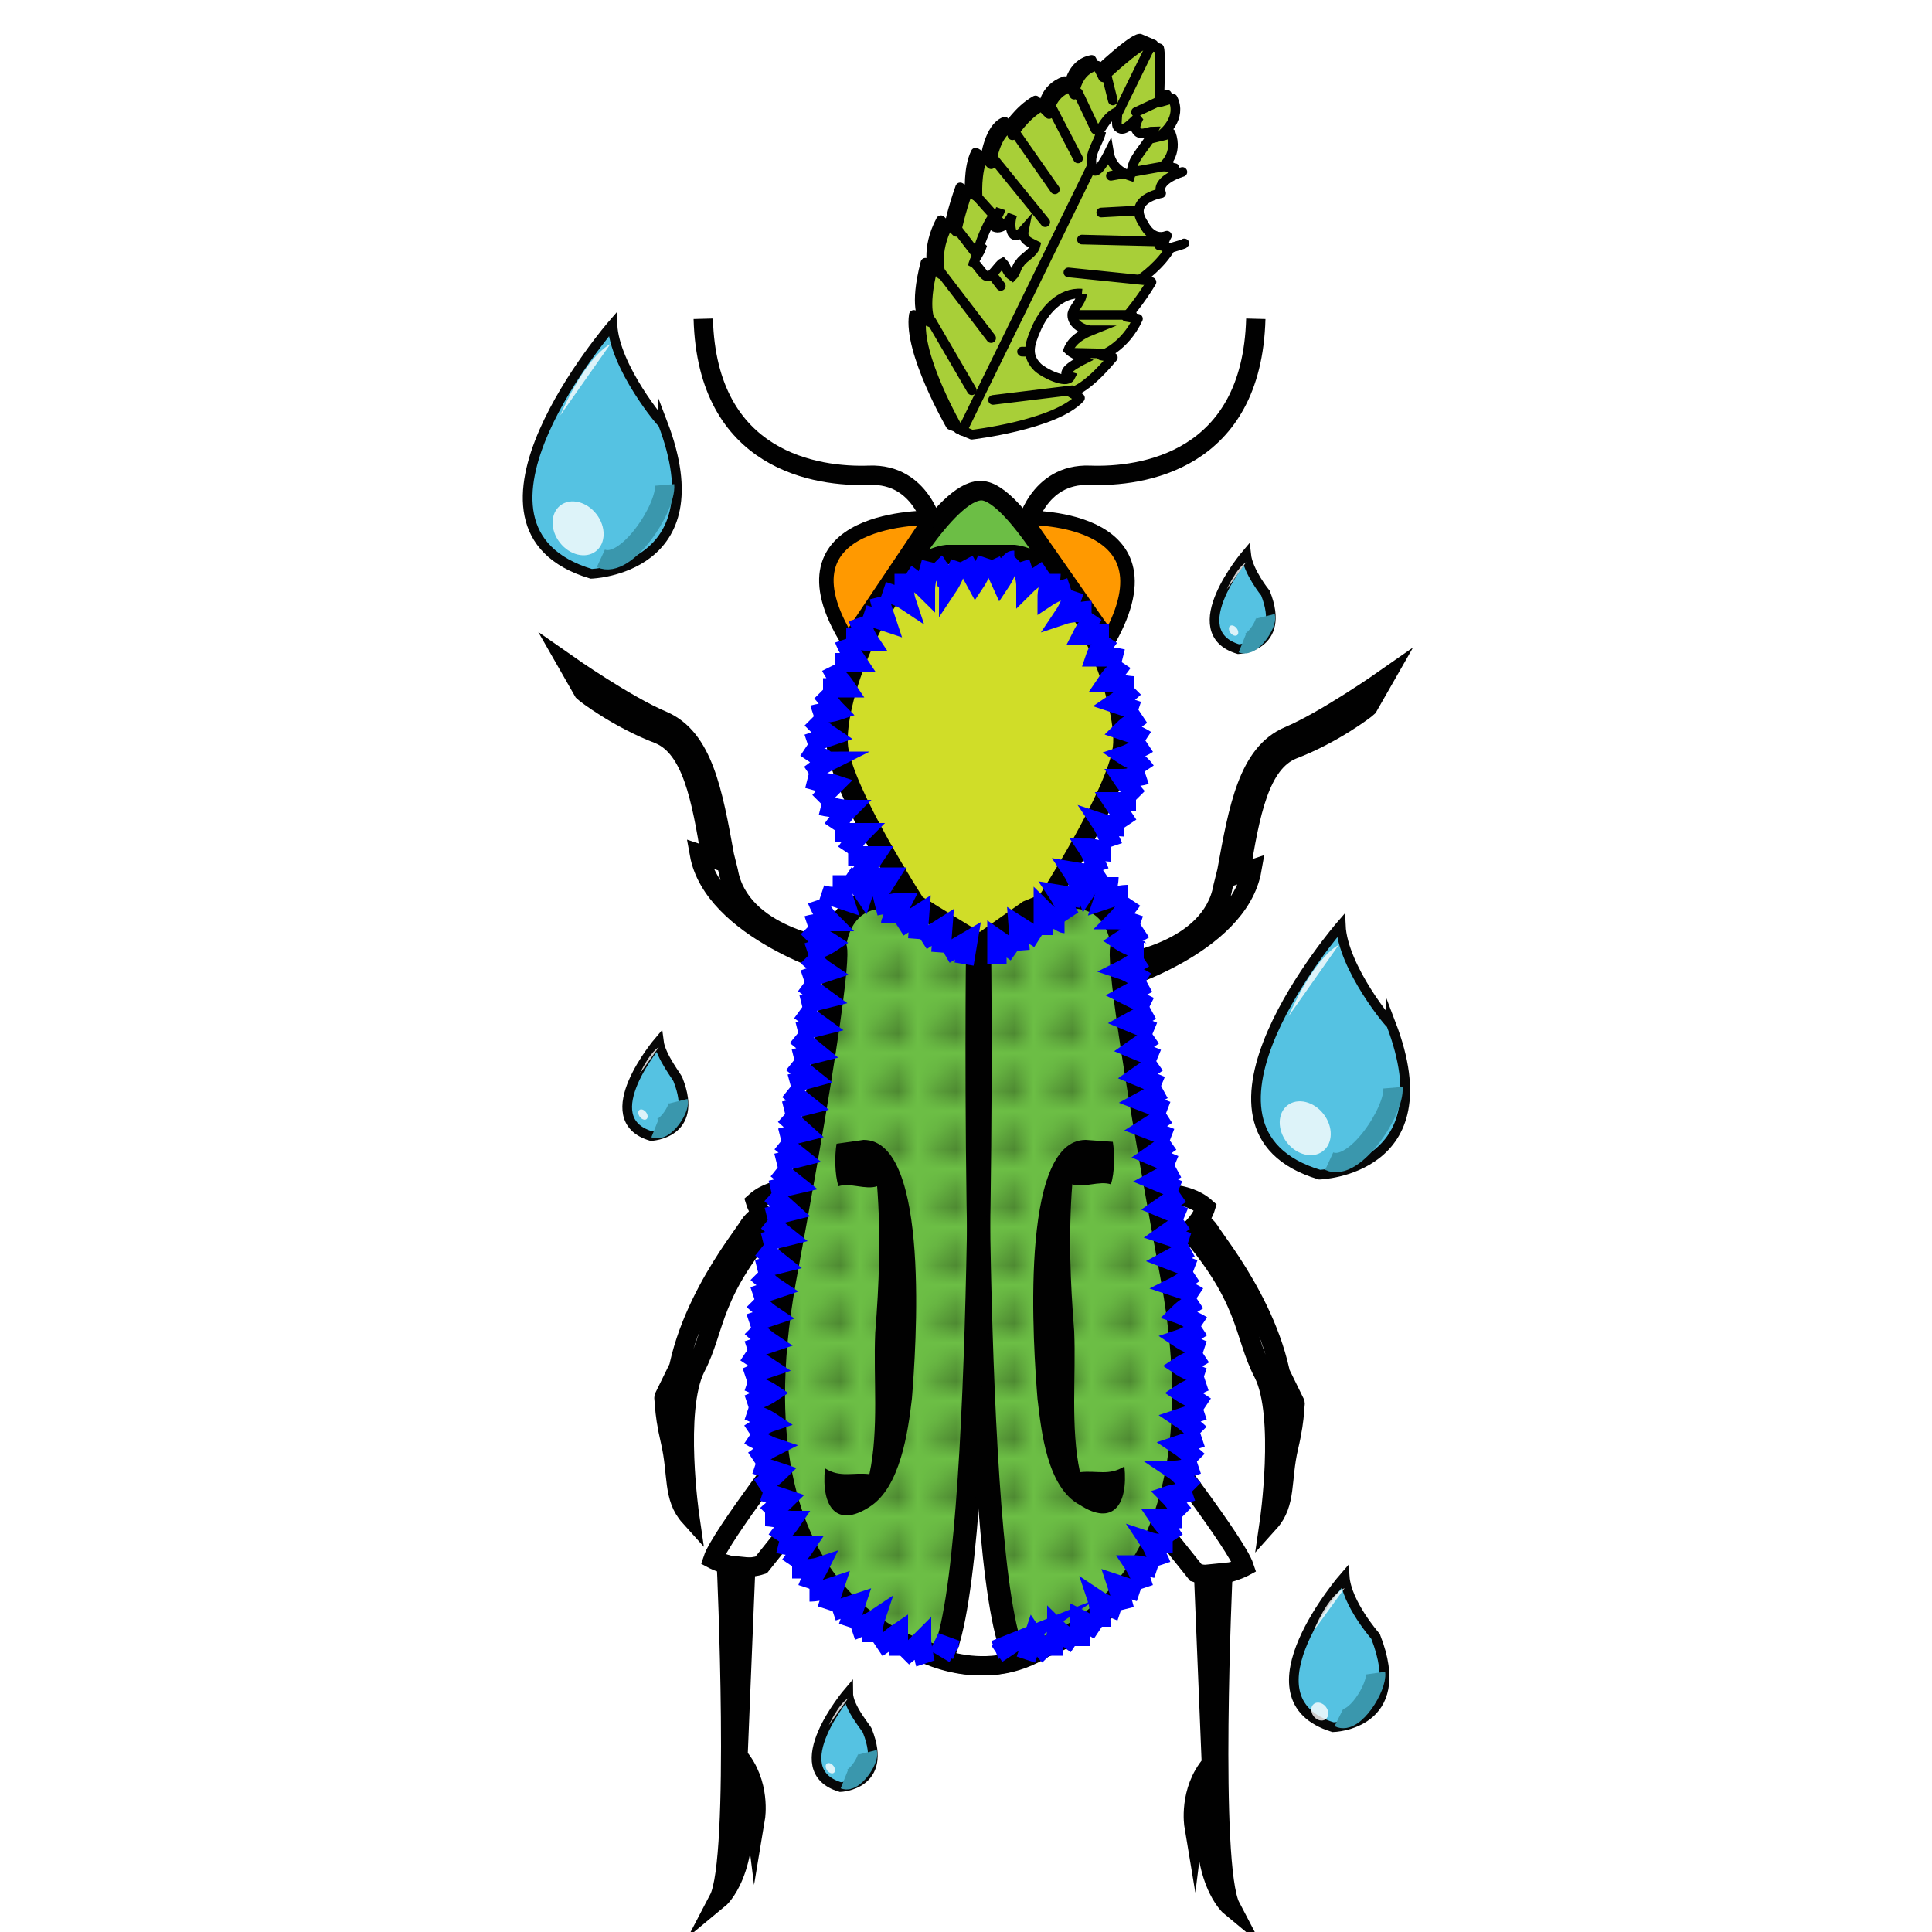 <?xml version="1.0" encoding="utf-8"?>
<!-- Generator: Adobe Illustrator 17.1.0, SVG Export Plug-In . SVG Version: 6.00 Build 0)  -->
<!DOCTYPE svg PUBLIC "-//W3C//DTD SVG 1.1//EN" "http://www.w3.org/Graphics/SVG/1.1/DTD/svg11.dtd">
<svg version="1.1" id="Layer_1" xmlns="http://www.w3.org/2000/svg" xmlns:xlink="http://www.w3.org/1999/xlink" x="0px" y="0px"
	 viewBox="0 0 100 100" enable-background="new 0 0 100 100" xml:space="preserve">
<pattern  y="100" width="2.2" height="2.2" patternUnits="userSpaceOnUse" id="SVGID_2" viewBox="0 -2.2 2.2 2.2" overflow="visible">
	<g>
		<polygon fill="none" points="0,-2.2 2.2,-2.2 2.2,0 0,0 		"/>
		<path fill="#010101" d="M1.6-1.1c0-0.2-0.2-0.5-0.5-0.5C0.9-1.3,0.6-1.3,0.6-1.1s0.2,0.5,0.5,0.5S1.6-0.9,1.6-1.1z"/>
	</g>
</pattern>
<pattern  y="100" width="2.2" height="2.2" patternUnits="userSpaceOnUse" id="Unnamed_Pattern" viewBox="0 -2.2 2.2 2.2" overflow="visible">
	<g>
		<polygon fill="none" points="0,0 2.2,0 2.2,-2.2 0,-2.2 		"/>
		<g>
			<polygon fill="none" points="0,-2.2 2.2,-2.2 2.2,0 0,0 			"/>
			<g>
				<polygon fill="none" points="0,0 2.2,0 2.2,-2.2 0,-2.2 				"/>
				<g>
					<polygon fill="none" points="2.2,-2.2 0,-2.2 0,0 2.2,0 					"/>
					<g>
						<path fill="#010101" d="M1.3-1.1c0-0.1-0.1-0.2-0.2-0.2C1-1.2,0.9-1.2,0.9-1.1S1-0.9,1.1-0.9S1.3-1,1.3-1.1z"/>
					</g>
				</g>
			</g>
		</g>
	</g>
</pattern>
<pattern  y="100" width="2.2" height="2.2" patternUnits="userSpaceOnUse" id="Unnamed_Pattern_2" viewBox="0 -2.2 2.2 2.2" overflow="visible">
	<g>
		<polygon fill="none" points="0,0 2.2,0 2.2,-2.2 0,-2.2 		"/>
		<g>
			<polygon fill="none" points="0,-2.2 2.2,-2.2 2.2,0 0,0 			"/>
			<g>
				<polygon fill="none" points="0,0 2.2,0 2.2,-2.2 0,-2.2 				"/>
				<g>
					<polygon fill="none" points="2.2,-2.2 0,-2.2 0,0 2.2,0 					"/>
					<g>
						<path fill="#010101" d="M1.3-1.1c0-0.1-0.1-0.2-0.2-0.2C1-1.2,0.9-1.2,0.9-1.1S1-0.9,1.1-0.9S1.3-1,1.3-1.1z"/>
					</g>
				</g>
			</g>
		</g>
	</g>
</pattern>
<g id="legs">
	<path fill="#FFFFFF" stroke="#010101" stroke-miterlimit="10" d="M41.4,74.2c0,0-4.1,5.3-4.5,6.5c0,0,1.3,0.7,2.5,0.3l2-2.5V74.2z"
		/>
	<path fill="#FFFFFF" stroke="#010101" stroke-miterlimit="10" d="M37.6,81c0,0,0.7,15.2-0.4,17.3c0,0,1.7-1.4,1.2-5.8
		c0,0,0.6,0.8,0.7,1.6c0,0,0.3-1.8-0.9-3.2l0.4-9.8L37.6,81z"/>
	<path fill="#FFFFFF" stroke="#010101" stroke-miterlimit="10" d="M59.9,74.6c0,0,4.1,5.3,4.5,6.5c0,0-1.3,0.7-2.5,0.3l-2-2.5V74.6z
		"/>
	<path fill="#FFFFFF" stroke="#010101" stroke-miterlimit="10" d="M63.3,81.4c0,0-0.7,15.2,0.4,17.3c0,0-1.7-1.4-1.2-5.8
		c0,0-0.6,0.8-0.7,1.6c0,0-0.3-1.8,0.9-3.2l-0.4-9.8L63.3,81.4z"/>
	<path fill="#FFFFFF" stroke="#010101" stroke-miterlimit="10" d="M60.8,62.4c0,0,1.4,0.7,1.8,1.3c0.4,0.7,4.1,5.1,3.9,9.9
		c0,0,0.7-0.7,0.5-1.1c0,0,0.1,0.7-0.3,2.4c-0.4,1.7-0.1,2.9-1,3.9c0,0,0.8-5.5-0.3-7.7c-1.1-2.1-0.7-3.9-4.3-7.9L60.8,62.4z"/>
	<path fill="#FFFFFF" stroke="#010101" stroke-miterlimit="10" d="M59.3,64.4c2.5,0.1,3.1-1.9,3.1-1.9c-1-0.9-2.7-0.7-2.7-0.7
		L59.3,64.4z"/>
	<path fill="#FFFFFF" stroke="#010101" stroke-miterlimit="10" d="M40.6,62.1c0,0-1.4,0.7-1.8,1.3c-0.4,0.7-4.1,5.1-3.9,9.9
		c0,0-0.7-0.7-0.5-1.1c0,0-0.1,0.7,0.3,2.4s0.1,2.9,1,3.9c0,0-0.8-5.5,0.3-7.7c1.1-2.1,0.7-3.9,4.3-7.9L40.6,62.1z"/>
	<path fill="#FFFFFF" stroke="#010101" stroke-miterlimit="10" d="M42.2,64.1c-2.5,0.1-3.1-1.9-3.1-1.9c1-0.9,2.7-0.7,2.7-0.7
		L42.2,64.1z"/>
	<path fill="none" stroke="#010101" stroke-miterlimit="10" d="M57.3,50.9l0.5-1c0.1,0,4.9-0.6,5.5-4l0.2-0.8c0.6-3.3,1.1-6.1,3.2-7
		c1.9-0.8,4.9-2.9,4.9-2.9l-0.8,1.4c-0.1,0.1-1.8,1.4-3.9,2.2c-1.7,0.7-2.2,3.3-2.7,6.4l0.6-0.2C64.1,49,57.5,50.9,57.3,50.9z"/>
	<path fill="none" stroke="#010101" stroke-miterlimit="10" d="M43.7,50.1l-0.5-1c-0.1,0-4.9-0.6-5.5-4l-0.2-0.8
		c-0.6-3.3-1.1-6.1-3.2-7c-1.9-0.8-4.9-2.9-4.9-2.9l0.8,1.4c0.1,0.1,1.8,1.4,3.9,2.2c1.7,0.7,2.2,3.3,2.7,6.4l-0.6-0.2
		C36.9,48.1,43.4,50.1,43.7,50.1z"/>
</g>
<g id="basebody">
	<path fill="#FFFFFF" stroke="#010101" stroke-miterlimit="10" d="M47.1,85.2c0,0,3.6,2.3,7,0s-2.2-14.6-2.2-14.6l-4-2.3L47.1,85.2z
		"/>
	<path fill="#FFFFFF" stroke="#010101" stroke-miterlimit="10" d="M45.9,30.8c0,0,3-5.4,4.8-5.4s5.2,6.5,5.2,6.5L45.9,30.8z"/>
	<path fill="#FFFFFF" stroke="#010101" stroke-miterlimit="10" d="M53.3,47.1c4.6-2,4.8,1.9,4.8,1.9s-0.7-0.5,2.6,17.3
		s-8.2,19.4-8.2,19.4C50.2,80.9,50.6,49,50.6,49L53.3,47.1z"/>
	<path fill="#FFFFFF" stroke="#010101" stroke-miterlimit="10" d="M48,47.1c-4.6-2-4.8,1.9-4.8,1.9s0.7-0.5-2.6,17.3
		c-3.2,17.9,8.2,19.4,8.2,19.4c2.3-4.8,1.9-36.7,1.9-36.7L48,47.1z"/>
	<path fill="#FFFFFF" stroke="#010101" stroke-miterlimit="10" d="M54,46.8c0,0,3.7-5.7,4-8.1s-2.4-9.6-5.6-10h-3.5
		c-3.2,0.4-5.9,7.5-5.6,10c0.3,2.4,4,8.1,4,8.1l3.6,2.2L54,46.8z"/>
	<g>
		<pattern  id="SVGID_1_" xlink:href="#Unnamed_Pattern" patternTransform="matrix(0.253 0 0 -0.253 -18279.014 -14354.034)">
		</pattern>
		<path fill="url(#SVGID_1_)" d="M50.7,49.4"/>
		<g>
			<path fill="none" stroke="#010101" stroke-miterlimit="10" d="M50.7,49.4"/>
		</g>
	</g>
</g>
<g id="bodycolor">
	<path fill="#FFFFFF" stroke="#010101" stroke-miterlimit="10" d="M47.2,85.2c0,0,3.6,2.3,7,0S52,70.6,52,70.6l-4-2.3L47.2,85.2z"/>
	<path fill="#6CBE45" stroke="#010101" stroke-miterlimit="10" d="M46,30.8c0,0,3-5.4,4.8-5.4s5.2,6.5,5.2,6.5L46,30.8z"/>
	<path fill="#6CBE45" stroke="#010101" stroke-miterlimit="10" d="M53.4,47.1c4.6-2,4.8,1.9,4.8,1.9s-0.7-0.5,2.6,17.3
		c3.2,17.9-8.2,19.4-8.2,19.4C50.3,80.9,50.7,49,50.7,49L53.4,47.1z"/>
	<path fill="#6CBE45" stroke="#010101" stroke-miterlimit="10" d="M48.1,47.1c-4.6-2-4.8,1.9-4.8,1.9s0.7-0.5-2.6,17.3
		c-3.2,17.9,8.2,19.4,8.2,19.4c2.3-4.8,1.9-36.7,1.9-36.7L48.1,47.1z"/>
	<path fill="#D0DD28" stroke="#010101" stroke-miterlimit="10" d="M54.1,46.8c0,0,3.7-5.7,4-8.1s-2.4-9.6-5.6-10H49
		c-3.2,0.4-5.9,7.5-5.6,10c0.3,2.4,4,8.1,4,8.1L51,49L54.1,46.8z"/>
	<g>
		<pattern  id="SVGID_2_" xlink:href="#Unnamed_Pattern_2" patternTransform="matrix(0.253 0 0 -0.253 -18279.014 -14354.034)">
		</pattern>
		<path fill="url(#SVGID_2_)" d="M50.8,49.4"/>
		<g>
			<path fill="none" stroke="#010101" stroke-miterlimit="10" d="M50.8,49.4"/>
		</g>
	</g>
</g>
<g id="eyes">
	<path fill="#FF9900" stroke="#010101" stroke-width="0.75" stroke-miterlimit="10" d="M43.9,33.2l4.3-6.4
		C48.2,26.8,39.8,26.6,43.9,33.2z"/>
	<path fill="#FF9900" stroke="#010101" stroke-width="0.75" stroke-miterlimit="10" d="M57.4,33.1l-4.4-6.3
		C52.9,26.8,61.1,26.5,57.4,33.1z"/>
	<path fill="#FF9900" stroke="#010101" stroke-width="0.75" stroke-miterlimit="10" d="M32,39.7"/>
</g>
<g id="antennae">
	<path fill="none" stroke="#010101" stroke-miterlimit="10" d="M53.1,27.3c0,0,0.6-2.8,3.3-2.7c2.7,0.1,8.4-0.7,8.6-8.1"/>
	<path fill="none" stroke="#010101" stroke-miterlimit="10" d="M48.3,27.3c0,0-0.6-2.8-3.3-2.7c-2.7,0.1-8.4-0.7-8.6-8.1"/>
</g>
<g id="markings">
	<path fill="#010101" d="M56.2,59c-3.5,0-2.7,10.9-2.5,13.4c0.2,1.7,0.5,4.6,2.2,5.5c1.7,1.1,2.5,0,2.3-2c-0.8,0.5-1.4,0.2-2.3,0.3
		c-0.5-2.3-0.2-5-0.3-7.3c-0.2-2.5-0.3-5-0.1-7.6c0.6,0.2,1.4-0.2,2,0c0.2-0.6,0.2-1.6,0.1-2.2"/>
	<path fill="#010101" d="M44.7,59c3.5,0,2.7,10.9,2.5,13.4C47,74.1,46.6,77,45,78c-1.7,1.1-2.5,0-2.3-2c0.8,0.5,1.4,0.2,2.3,0.3
		c0.5-2.3,0.2-5,0.3-7.3c0.2-2.5,0.3-5,0.1-7.6c-0.6,0.2-1.4-0.2-2,0c-0.2-0.6-0.2-1.6-0.1-2.2"/>
</g>
<g id="dots">
	<path fill="url(#SVGID_2)" stroke="#010101" stroke-miterlimit="10" d="M53.2,47.1c4.6-2,4.8,1.9,4.8,1.9s-0.7-0.5,2.6,17.3
		c3.2,17.9-8.2,19.4-8.2,19.4C50.1,80.9,50.5,49,50.5,49L53.2,47.1z"/>
	<path fill="url(#SVGID_2)" stroke="#010101" stroke-miterlimit="10" d="M47.9,47.1c-4.6-2-4.8,1.9-4.8,1.9s0.7-0.5-2.6,17.3
		c-3.3,17.9,8.2,19.4,8.2,19.4C51,80.9,50.6,49,50.6,49L47.9,47.1z"/>
</g>
<g id="fur">
	<g>
		<g>
			<path fill="none" stroke="#0000FF" stroke-miterlimit="10" d="M5.6,89.3"/>
		</g>
	</g>
	<g>
		<g>
			<g>
				<g>
					<path fill="none" stroke="#0000FF" stroke-miterlimit="10" d="M55.8,44.9c0,0,0.2,0.3,0.2,0.6c0.1,0.3,0.2,0.6,0.2,0.6
						s0.2-0.3,0.4-0.5c0.3-0.2,0.6-0.4,0.6-0.4"/>
				</g>
				<g>
					<path fill="none" stroke="#0000FF" stroke-miterlimit="10" d="M57.4,45.4c0,0,0,0.3-0.1,0.6s-0.2,0.6-0.2,0.6s0.3-0.1,0.6-0.2
						c0.3-0.1,0.7-0.1,0.7-0.1"/>
				</g>
				<g>
					<path fill="none" stroke="#0000FF" stroke-miterlimit="10" d="M58.6,46.6c0,0-0.2,0.3-0.4,0.5c-0.2,0.3-0.4,0.5-0.4,0.5
						s0.3,0,0.6,0.1s0.6,0.2,0.6,0.2"/>
				</g>
				<g>
					<path fill="none" stroke="#0000FF" stroke-miterlimit="10" d="M59.2,48.1c0,0-0.3,0.2-0.6,0.3S58,48.7,58,48.7s0.3,0.2,0.6,0.3
						c0.1,0.1,0.2,0.1,0.2,0.1c0.1,0,0.1,0.1,0.2,0.1c0.1,0.1,0.2,0.1,0.2,0.1"/>
				</g>
				<g>
					<path fill="none" stroke="#0000FF" stroke-miterlimit="10" d="M59.2,49.6c0,0-0.3,0.2-0.6,0.3c-0.3,0.2-0.5,0.3-0.5,0.3
						s0.3,0.1,0.6,0.3c0.3,0.1,0.6,0.3,0.6,0.3"/>
				</g>
				<g>
					<polyline fill="none" stroke="#0000FF" stroke-miterlimit="10" points="59.4,50.9 58.3,51.5 59.5,52.1 					"/>
				</g>
				<g>
					<polyline fill="none" stroke="#0000FF" stroke-miterlimit="10" points="59.6,52.3 58.5,52.9 59.7,53.4 					"/>
				</g>
				<g>
					<polyline fill="none" stroke="#0000FF" stroke-miterlimit="10" points="59.7,53.6 58.7,54.3 59.9,54.8 					"/>
				</g>
				<g>
					<polyline fill="none" stroke="#0000FF" stroke-miterlimit="10" points="59.9,55 58.9,55.7 60.1,56.2 					"/>
				</g>
				<g>
					<polyline fill="none" stroke="#0000FF" stroke-miterlimit="10" points="60.2,56.4 59.1,57 60.4,57.5 					"/>
				</g>
				<g>
					<polyline fill="none" stroke="#0000FF" stroke-miterlimit="10" points="60.4,57.7 59.3,58.4 60.6,58.9 					"/>
				</g>
				<g>
					<polyline fill="none" stroke="#0000FF" stroke-miterlimit="10" points="60.6,59.1 59.6,59.8 60.8,60.3 					"/>
				</g>
				<g>
					<polyline fill="none" stroke="#0000FF" stroke-miterlimit="10" points="60.9,60.5 59.8,61.1 61,61.6 					"/>
				</g>
				<g>
					<polyline fill="none" stroke="#0000FF" stroke-miterlimit="10" points="61.1,61.8 60.1,62.5 61.3,63 					"/>
				</g>
				<g>
					<polyline fill="none" stroke="#0000FF" stroke-miterlimit="10" points="61.3,63.2 60.3,63.9 61.5,64.3 					"/>
				</g>
				<g>
					<polyline fill="none" stroke="#0000FF" stroke-miterlimit="10" points="61.6,64.6 60.5,65.2 61.8,65.7 					"/>
				</g>
				<g>
					<path fill="none" stroke="#0000FF" stroke-miterlimit="10" d="M61.8,65.9c0,0-0.3,0.2-0.5,0.4c-0.3,0.2-0.5,0.3-0.5,0.3
						s0.3,0.1,0.6,0.2s0.6,0.3,0.6,0.3"/>
				</g>
				<g>
					<path fill="none" stroke="#0000FF" stroke-miterlimit="10" d="M62,67.3c0,0-0.3,0.2-0.5,0.3C61.2,67.8,61,68,61,68
						s0.3,0.1,0.6,0.3c0.3,0.1,0.6,0.3,0.6,0.3"/>
				</g>
				<g>
					<path fill="none" stroke="#0000FF" stroke-miterlimit="10" d="M62.2,68.7c0,0-0.3,0.2-0.5,0.3c-0.3,0.2-0.6,0.3-0.6,0.3
						s0.3,0.2,0.6,0.3c0.3,0.2,0.6,0.3,0.6,0.3"/>
				</g>
				<g>
					<path fill="none" stroke="#0000FF" stroke-miterlimit="10" d="M62.3,70.1c0,0-0.3,0.2-0.6,0.3c-0.3,0.1-0.6,0.3-0.6,0.3
						s0.3,0.2,0.6,0.3c0.3,0.2,0.6,0.3,0.6,0.3"/>
				</g>
				<g>
					<path fill="none" stroke="#0000FF" stroke-miterlimit="10" d="M62.4,71.5c0,0-0.3,0.1-0.6,0.3c-0.3,0.1-0.6,0.3-0.6,0.3
						s0.3,0.2,0.6,0.3c0.3,0.2,0.6,0.4,0.6,0.4"/>
				</g>
				<g>
					<path fill="none" stroke="#0000FF" stroke-miterlimit="10" d="M62.3,73c0,0-0.3,0.1-0.6,0.2s-0.6,0.2-0.6,0.2s0.3,0.2,0.5,0.4
						c0.3,0.2,0.5,0.4,0.5,0.4"/>
				</g>
				<g>
					<path fill="none" stroke="#0000FF" stroke-miterlimit="10" d="M62.2,74.4c0,0-0.3,0.1-0.6,0.2S61,74.8,61,74.8s0.3,0.2,0.5,0.4
						c0.3,0.2,0.5,0.4,0.5,0.4"/>
				</g>
				<g>
					<path fill="none" stroke="#0000FF" stroke-miterlimit="10" d="M62,75.8c0,0-0.3,0.1-0.6,0.2s-0.6,0.1-0.6,0.1s0.3,0.2,0.5,0.5
						c0.2,0.2,0.5,0.5,0.5,0.5"/>
				</g>
				<g>
					<path fill="none" stroke="#0000FF" stroke-miterlimit="10" d="M61.7,77.2c0,0-0.3,0.1-0.6,0.1s-0.6,0.1-0.6,0.1
						s0.2,0.2,0.4,0.5s0.4,0.5,0.4,0.5"/>
				</g>
				<g>
					<path fill="none" stroke="#0000FF" stroke-miterlimit="10" d="M61.2,78.6c0,0-0.3,0-0.6,0s-0.6,0-0.6,0s0.2,0.3,0.4,0.5
						c0.2,0.3,0.4,0.6,0.4,0.6"/>
				</g>
				<g>
					<path fill="none" stroke="#0000FF" stroke-miterlimit="10" d="M60.7,79.9c0,0-0.3,0-0.6,0s-0.6-0.1-0.6-0.1s0.2,0.3,0.3,0.6
						c0.2,0.3,0.3,0.6,0.3,0.6"/>
				</g>
				<g>
					<path fill="none" stroke="#0000FF" stroke-miterlimit="10" d="M59.9,81.2c0,0-0.3-0.1-0.6-0.1C59,81,58.7,81,58.7,81
						s0.2,0.3,0.3,0.6c0.1,0.3,0.2,0.6,0.2,0.6"/>
				</g>
				<g>
					<path fill="none" stroke="#0000FF" stroke-miterlimit="10" d="M59,82.4c0,0-0.3-0.1-0.6-0.2S57.8,82,57.8,82s0.1,0.3,0.2,0.6
						c0.1,0.3,0.2,0.7,0.2,0.7"/>
				</g>
				<g>
					<path fill="none" stroke="#0000FF" stroke-miterlimit="10" d="M58,83.4c0,0-0.3-0.1-0.6-0.3c-0.3-0.1-0.6-0.3-0.6-0.3
						s0.1,0.3,0.1,0.7c0.1,0.3,0.1,0.7,0.1,0.7"/>
				</g>
				<g>
					<path fill="none" stroke="#0000FF" stroke-miterlimit="10" d="M56.9,84.4c0,0-0.3-0.2-0.5-0.3c-0.3-0.2-0.5-0.3-0.5-0.3
						s0,0.3,0,0.7c0,0.3,0,0.7,0,0.7"/>
				</g>
				<g>
					<path fill="none" stroke="#0000FF" stroke-miterlimit="10" d="M55.7,85.1c0,0-0.3-0.2-0.5-0.4c-0.3-0.2-0.5-0.4-0.5-0.4
						s0,0.3-0.1,0.7c-0.1,0.3-0.1,0.7-0.1,0.7"/>
				</g>
				<g>
					<path fill="none" stroke="#0000FF" stroke-miterlimit="10" d="M54.3,85.7c0,0-0.2-0.2-0.4-0.5c-0.2-0.2-0.4-0.5-0.4-0.5
						s-0.1,0.3-0.2,0.6c-0.1,0.3-0.2,0.6-0.2,0.6"/>
				</g>
				<g>
					<polyline fill="none" stroke="#0000FF" stroke-miterlimit="10" points="51.5,85.4 52.5,85 51.6,85.6 					"/>
				</g>
			</g>
		</g>
	</g>
	<g>
		<g>
			<path fill="none" stroke="#0000FF" stroke-miterlimit="10" d="M50.7,48.2"/>
		</g>
	</g>
	<g>
		<g>
			<g>
				<g>
					<polyline fill="none" stroke="#0000FF" stroke-miterlimit="10" points="49.4,85.6 48.4,85 49.5,85.4 					"/>
				</g>
				<g>
					<path fill="none" stroke="#0000FF" stroke-miterlimit="10" d="M47.9,86.1c0,0-0.1-0.3-0.1-0.6c-0.1-0.3-0.1-0.6-0.1-0.6
						s-0.2,0.2-0.5,0.5c-0.3,0.2-0.5,0.4-0.5,0.4"/>
				</g>
				<g>
					<path fill="none" stroke="#0000FF" stroke-miterlimit="10" d="M46.5,85.7c0,0,0-0.3,0-0.6c0-0.3,0-0.6,0-0.6s-0.3,0.2-0.5,0.4
						c-0.3,0.2-0.6,0.4-0.6,0.4"/>
				</g>
				<g>
					<path fill="none" stroke="#0000FF" stroke-miterlimit="10" d="M45.1,85c0,0,0-0.3,0.1-0.6c0-0.3,0.1-0.6,0.1-0.6
						S45,84,44.7,84.1c-0.3,0.2-0.6,0.3-0.6,0.3"/>
				</g>
				<g>
					<path fill="none" stroke="#0000FF" stroke-miterlimit="10" d="M43.9,84.2c0,0,0.1-0.3,0.2-0.6c0.1-0.3,0.2-0.6,0.2-0.6
						s-0.3,0.1-0.6,0.2s-0.6,0.2-0.6,0.2"/>
				</g>
				<g>
					<path fill="none" stroke="#0000FF" stroke-miterlimit="10" d="M42.8,83.3c0,0,0.1-0.3,0.2-0.6c0.1-0.3,0.2-0.6,0.2-0.6
						s-0.3,0.1-0.6,0.2s-0.7,0.1-0.7,0.1"/>
				</g>
				<g>
					<path fill="none" stroke="#0000FF" stroke-miterlimit="10" d="M41.8,82.2c0,0,0.1-0.3,0.3-0.6s0.3-0.5,0.3-0.5
						s-0.3,0.1-0.7,0.1c-0.3,0-0.7,0-0.7,0"/>
				</g>
				<g>
					<path fill="none" stroke="#0000FF" stroke-miterlimit="10" d="M40.9,81c0,0,0.2-0.3,0.4-0.5s0.4-0.5,0.4-0.5s-0.3,0-0.7,0
						c-0.3,0-0.7-0.1-0.7-0.1"/>
				</g>
				<g>
					<path fill="none" stroke="#0000FF" stroke-miterlimit="10" d="M40.2,79.7c0,0,0.2-0.3,0.4-0.5s0.4-0.5,0.4-0.5s-0.3,0-0.7-0.1
						c-0.3-0.1-0.7-0.1-0.7-0.1"/>
				</g>
				<g>
					<path fill="none" stroke="#0000FF" stroke-miterlimit="10" d="M39.7,78.4c0,0,0.2-0.2,0.5-0.4s0.5-0.4,0.5-0.4
						s-0.3-0.1-0.6-0.2s-0.6-0.2-0.6-0.2"/>
				</g>
				<g>
					<path fill="none" stroke="#0000FF" stroke-miterlimit="10" d="M39.3,77c0,0,0.3-0.2,0.5-0.4c0.3-0.2,0.5-0.4,0.5-0.4
						S40,76.1,39.7,76s-0.6-0.2-0.6-0.2"/>
				</g>
				<g>
					<path fill="none" stroke="#0000FF" stroke-miterlimit="10" d="M39,75.6c0,0,0.3-0.2,0.5-0.4c0.3-0.2,0.5-0.3,0.5-0.3
						s-0.3-0.1-0.6-0.3c-0.3-0.1-0.6-0.3-0.6-0.3"/>
				</g>
				<g>
					<path fill="none" stroke="#0000FF" stroke-miterlimit="10" d="M38.8,74.2c0,0,0.3-0.2,0.5-0.3c0.3-0.2,0.6-0.3,0.6-0.3
						s-0.3-0.2-0.6-0.3C39,73.1,38.7,73,38.7,73"/>
				</g>
				<g>
					<path fill="none" stroke="#0000FF" stroke-miterlimit="10" d="M38.7,72.7c0,0,0.3-0.1,0.6-0.3c0.3-0.1,0.6-0.3,0.6-0.3
						s-0.3-0.2-0.6-0.3c-0.3-0.2-0.6-0.3-0.6-0.3"/>
				</g>
				<g>
					<path fill="none" stroke="#0000FF" stroke-miterlimit="10" d="M38.6,71.3c0,0,0.3-0.1,0.6-0.3c0.3-0.1,0.6-0.2,0.6-0.2
						s-0.3-0.2-0.6-0.4c-0.3-0.2-0.6-0.4-0.6-0.4"/>
				</g>
				<g>
					<path fill="none" stroke="#0000FF" stroke-miterlimit="10" d="M38.7,69.9c0,0,0.3-0.1,0.6-0.2s0.6-0.2,0.6-0.2
						s-0.3-0.2-0.5-0.4c-0.3-0.2-0.5-0.4-0.5-0.4"/>
				</g>
				<g>
					<path fill="none" stroke="#0000FF" stroke-miterlimit="10" d="M38.8,68.5c0,0,0.3-0.1,0.6-0.2s0.6-0.2,0.6-0.2
						s-0.3-0.2-0.5-0.4c-0.3-0.2-0.5-0.4-0.5-0.4"/>
				</g>
				<g>
					<path fill="none" stroke="#0000FF" stroke-miterlimit="10" d="M39,67.1c0,0,0.3-0.1,0.6-0.2s0.6-0.2,0.6-0.2s-0.3-0.2-0.5-0.4
						c-0.3-0.2-0.5-0.4-0.5-0.4"/>
				</g>
				<g>
					<polyline fill="none" stroke="#0000FF" stroke-miterlimit="10" points="39.2,65.7 40.4,65.4 39.4,64.6 					"/>
				</g>
				<g>
					<polyline fill="none" stroke="#0000FF" stroke-miterlimit="10" points="39.5,64.3 40.7,64 39.7,63.2 					"/>
				</g>
				<g>
					<polyline fill="none" stroke="#0000FF" stroke-miterlimit="10" points="39.7,63 40.9,62.7 39.9,61.8 					"/>
				</g>
				<g>
					<polyline fill="none" stroke="#0000FF" stroke-miterlimit="10" points="39.9,61.6 41.2,61.3 40.2,60.5 					"/>
				</g>
				<g>
					<polyline fill="none" stroke="#0000FF" stroke-miterlimit="10" points="40.2,60.2 41.4,59.9 40.4,59.1 					"/>
				</g>
				<g>
					<polyline fill="none" stroke="#0000FF" stroke-miterlimit="10" points="40.4,58.9 41.6,58.6 40.6,57.7 					"/>
				</g>
				<g>
					<polyline fill="none" stroke="#0000FF" stroke-miterlimit="10" points="40.6,57.5 41.8,57.2 40.8,56.4 					"/>
				</g>
				<g>
					<polyline fill="none" stroke="#0000FF" stroke-miterlimit="10" points="40.9,56.1 42,55.8 41,55 					"/>
				</g>
				<g>
					<polyline fill="none" stroke="#0000FF" stroke-miterlimit="10" points="41.1,54.8 42.3,54.5 41.2,53.6 					"/>
				</g>
				<g>
					<polyline fill="none" stroke="#0000FF" stroke-miterlimit="10" points="41.3,53.4 42.5,53.1 41.4,52.3 					"/>
				</g>
				<g>
					<polyline fill="none" stroke="#0000FF" stroke-miterlimit="10" points="41.5,52 42.7,51.7 41.6,50.9 					"/>
				</g>
				<g>
					<path fill="none" stroke="#0000FF" stroke-miterlimit="10" d="M41.6,50.7c0,0,0.3-0.1,0.6-0.2c0.3-0.1,0.6-0.2,0.6-0.2
						s-0.3-0.2-0.5-0.4c-0.3-0.2-0.5-0.4-0.5-0.4"/>
				</g>
				<g>
					<path fill="none" stroke="#0000FF" stroke-miterlimit="10" d="M41.8,49.3c0,0,0.3-0.1,0.6-0.2c0.3-0.1,0.6-0.3,0.6-0.3
						s-0.3-0.2-0.6-0.3c-0.1-0.1-0.2-0.1-0.2-0.1c-0.1-0.1-0.1-0.1-0.2-0.2c-0.1-0.1-0.2-0.2-0.2-0.2"/>
				</g>
				<g>
					<path fill="none" stroke="#0000FF" stroke-miterlimit="10" d="M41.8,47.9c0,0,0.3-0.1,0.6-0.1c0.3-0.1,0.6-0.1,0.6-0.1
						s-0.2-0.2-0.4-0.5s-0.3-0.6-0.3-0.6"/>
				</g>
				<g>
					<path fill="none" stroke="#0000FF" stroke-miterlimit="10" d="M42.5,46.3c0,0,0.3,0.1,0.6,0.1c0.3,0.1,0.6,0.2,0.6,0.2
						s-0.1-0.3-0.1-0.6s0-0.7,0-0.7"/>
				</g>
				<g>
					<path fill="none" stroke="#0000FF" stroke-miterlimit="10" d="M43.8,45.3c0,0,0.3,0.2,0.5,0.4s0.4,0.5,0.4,0.5s0.1-0.3,0.2-0.6
						s0.3-0.6,0.3-0.6"/>
				</g>
			</g>
		</g>
	</g>
	<g>
		<g>
			<g>
				<g>
					<polyline fill="none" stroke="#0000FF" stroke-miterlimit="10" points="49.9,49.9 50.1,48.7 48.9,49.4 					"/>
				</g>
				<g>
					<polyline fill="none" stroke="#0000FF" stroke-miterlimit="10" points="48.7,49.3 48.8,48 47.7,48.7 					"/>
				</g>
				<g>
					<polyline fill="none" stroke="#0000FF" stroke-miterlimit="10" points="47.5,48.6 47.6,47.3 46.5,48 					"/>
				</g>
				<g>
					<path fill="none" stroke="#0000FF" stroke-miterlimit="10" d="M46.1,47.8c0,0,0-0.1,0.1-0.2v-0.1c0,0,0-0.1,0.1-0.1
						s0.1-0.1,0.1-0.2c0.2-0.3,0.3-0.5,0.3-0.5s-0.3,0-0.7,0.1c-0.3,0-0.7,0.1-0.7,0.1"/>
				</g>
				<g>
					<path fill="none" stroke="#0000FF" stroke-miterlimit="10" d="M45.3,46.5l0.7-1.1c0,0-0.3,0-0.7,0s-0.7,0-0.7,0"/>
				</g>
				<g>
					<path fill="none" stroke="#0000FF" stroke-miterlimit="10" d="M44.5,45.3c0,0,0.2-0.3,0.4-0.5s0.4-0.5,0.4-0.5s-0.3,0-0.7,0
						s-0.7,0-0.7,0"/>
				</g>
				<g>
					<path fill="none" stroke="#0000FF" stroke-miterlimit="10" d="M43.8,44.1c0,0,0.2-0.3,0.4-0.5c0.2-0.3,0.4-0.5,0.4-0.5
						s-0.3,0-0.7,0c-0.3,0-0.7,0-0.7,0"/>
				</g>
				<g>
					<path fill="none" stroke="#0000FF" stroke-miterlimit="10" d="M43.1,42.9c0,0,0.2-0.3,0.4-0.5c0.2-0.3,0.4-0.5,0.4-0.5
						s-0.3,0-0.7-0.1c-0.3,0-0.7-0.1-0.7-0.1"/>
				</g>
				<g>
					<path fill="none" stroke="#0000FF" stroke-miterlimit="10" d="M42.4,41.5c0,0,0.2-0.2,0.4-0.5c0.2-0.2,0.4-0.4,0.4-0.4
						s-0.3-0.1-0.7-0.1c-0.3-0.1-0.7-0.2-0.7-0.2"/>
				</g>
				<g>
					<path fill="none" stroke="#0000FF" stroke-miterlimit="10" d="M41.9,40.1c0,0,0.3-0.2,0.5-0.4c0.3-0.2,0.5-0.3,0.5-0.3
						s-0.1,0-0.2-0.1c-0.1-0.1-0.3-0.1-0.4-0.2c-0.3-0.2-0.6-0.4-0.6-0.4"/>
				</g>
				<g>
					<path fill="none" stroke="#0000FF" stroke-miterlimit="10" d="M41.8,38.5c0,0,0.3-0.1,0.6-0.2c0.3-0.1,0.6-0.2,0.6-0.2
						s-0.3-0.2-0.5-0.4S42,37.2,42,37.2"/>
				</g>
				<g>
					<path fill="none" stroke="#0000FF" stroke-miterlimit="10" d="M42.1,37c0,0,0.3-0.1,0.6-0.1s0.6-0.1,0.6-0.1s-0.2-0.2-0.4-0.5
						s-0.4-0.5-0.4-0.5"/>
				</g>
				<g>
					<path fill="none" stroke="#0000FF" stroke-miterlimit="10" d="M42.6,35.6c0,0,0.3,0,0.6,0s0.6,0,0.6,0s-0.2-0.3-0.4-0.5
						S43,34.5,43,34.5"/>
				</g>
				<g>
					<path fill="none" stroke="#0000FF" stroke-miterlimit="10" d="M43.2,34.3c0,0,0.3,0,0.6,0s0.6,0,0.6,0S44.2,34,44,33.7
						s-0.3-0.6-0.3-0.6"/>
				</g>
				<g>
					<path fill="none" stroke="#0000FF" stroke-miterlimit="10" d="M43.8,33c0,0,0.3,0,0.6,0.1s0.6,0.1,0.6,0.1s-0.2-0.3-0.3-0.6
						c-0.2-0.3-0.3-0.6-0.3-0.6"/>
				</g>
				<g>
					<path fill="none" stroke="#0000FF" stroke-miterlimit="10" d="M44.7,31.8c0,0,0.3,0.1,0.6,0.2c0.3,0.1,0.6,0.2,0.6,0.2
						s-0.1-0.3-0.2-0.6c-0.1-0.3-0.2-0.7-0.2-0.7"/>
				</g>
				<g>
					<path fill="none" stroke="#0000FF" stroke-miterlimit="10" d="M45.7,30.6c0,0,0.3,0.1,0.6,0.2s0.6,0.3,0.6,0.3
						s-0.1-0.3-0.1-0.7c0-0.3,0-0.7,0-0.7"/>
				</g>
				<g>
					<path fill="none" stroke="#0000FF" stroke-miterlimit="10" d="M46.9,29.7c0,0,0.3,0.2,0.5,0.4c0.3,0.2,0.5,0.4,0.5,0.4
						s0-0.3,0.1-0.7c0.1-0.3,0.2-0.7,0.2-0.7"/>
				</g>
				<g>
					<path fill="none" stroke="#0000FF" stroke-miterlimit="10" d="M48.4,29.1c0,0,0.1,0.1,0.1,0.2c0.1,0.1,0.2,0.2,0.3,0.4
						c0.1,0.1,0.2,0.3,0.2,0.4c0.1,0.1,0.1,0.2,0.1,0.2s0.2-0.3,0.3-0.6c0.2-0.3,0.3-0.6,0.3-0.6"/>
				</g>
				<g>
					<path fill="none" stroke="#0000FF" stroke-miterlimit="10" d="M49.9,29l0.6,1.1c0,0,0.2-0.3,0.3-0.6c0.2-0.3,0.3-0.6,0.3-0.6"
						/>
				</g>
				<g>
					<path fill="none" stroke="#0000FF" stroke-miterlimit="10" d="M51.3,29l0.5,1.1c0,0,0.2-0.3,0.3-0.6c0.1-0.2,0.2-0.3,0.2-0.4
						c0.1-0.1,0.1-0.1,0.2-0.1l0.1-0.1"/>
				</g>
				<g>
					<path fill="none" stroke="#0000FF" stroke-miterlimit="10" d="M52.8,29.1c0,0,0.1,0.3,0.2,0.6c0.1,0.3,0.1,0.6,0.1,0.6
						s0.2-0.2,0.5-0.4c0.3-0.2,0.6-0.4,0.6-0.4"/>
				</g>
				<g>
					<path fill="none" stroke="#0000FF" stroke-miterlimit="10" d="M54.4,29.7c0,0,0,0.3-0.1,0.6c-0.1,0.3-0.1,0.6-0.1,0.6
						s0.3-0.2,0.6-0.3c0.3-0.1,0.6-0.2,0.6-0.2"/>
				</g>
				<g>
					<path fill="none" stroke="#0000FF" stroke-miterlimit="10" d="M55.6,30.6c0,0-0.1,0.3-0.2,0.6c-0.1,0.3-0.3,0.6-0.3,0.6
						s0.3-0.1,0.7-0.1c0.3-0.1,0.7-0.1,0.7-0.1"/>
				</g>
				<g>
					<path fill="none" stroke="#0000FF" stroke-miterlimit="10" d="M56.6,31.8c0,0-0.2,0.3-0.3,0.6c-0.2,0.3-0.3,0.5-0.3,0.5
						s0.3,0,0.7-0.1c0.3,0,0.7,0,0.7,0"/>
				</g>
				<g>
					<path fill="none" stroke="#0000FF" stroke-miterlimit="10" d="M57.4,33c0,0-0.2,0.3-0.4,0.5S56.7,34,56.7,34s0.3,0,0.7,0
						c0.3,0,0.7,0.1,0.7,0.1"/>
				</g>
				<g>
					<path fill="none" stroke="#0000FF" stroke-miterlimit="10" d="M58.1,34.3c0,0-0.2,0.3-0.4,0.5s-0.4,0.5-0.4,0.5s0.3,0,0.7,0.1
						s0.7,0.1,0.7,0.1"/>
				</g>
				<g>
					<path fill="none" stroke="#0000FF" stroke-miterlimit="10" d="M58.7,35.6c0,0-0.2,0.2-0.5,0.4c-0.2,0.2-0.5,0.4-0.5,0.4
						s0.3,0.1,0.6,0.2c0.3,0.1,0.6,0.2,0.6,0.2"/>
				</g>
				<g>
					<path fill="none" stroke="#0000FF" stroke-miterlimit="10" d="M59.1,37c0,0-0.3,0.2-0.5,0.4c-0.3,0.2-0.5,0.4-0.5,0.4
						s0.3,0.1,0.6,0.2c0.3,0.1,0.6,0.3,0.6,0.3"/>
				</g>
				<g>
					<path fill="none" stroke="#0000FF" stroke-miterlimit="10" d="M59.4,38.5c0,0-0.3,0.2-0.6,0.3c-0.3,0.2-0.6,0.3-0.6,0.3
						s0.3,0.2,0.6,0.3c0.3,0.2,0.5,0.5,0.5,0.5"/>
				</g>
				<g>
					<path fill="none" stroke="#0000FF" stroke-miterlimit="10" d="M59.3,40.1c0,0-0.3,0.1-0.6,0.1c-0.3,0.1-0.6,0.1-0.6,0.1
						s0.2,0.3,0.4,0.5c0.2,0.3,0.4,0.5,0.4,0.5"/>
				</g>
				<g>
					<path fill="none" stroke="#0000FF" stroke-miterlimit="10" d="M58.8,41.5c0,0-0.3,0-0.6,0s-0.6,0-0.6,0s0.2,0.3,0.4,0.6
						s0.4,0.6,0.4,0.6"/>
				</g>
				<g>
					<path fill="none" stroke="#0000FF" stroke-miterlimit="10" d="M58.2,42.8c0,0-0.3,0-0.6-0.1c-0.3,0-0.6-0.1-0.6-0.1
						s0.2,0.3,0.3,0.6c0.2,0.3,0.3,0.6,0.3,0.6"/>
				</g>
				<g>
					<path fill="none" stroke="#0000FF" stroke-miterlimit="10" d="M57.5,44.1c0,0-0.3,0-0.6-0.1s-0.6-0.1-0.6-0.1s0.2,0.3,0.3,0.6
						c0.2,0.3,0.3,0.6,0.3,0.6"/>
				</g>
				<g>
					<path fill="none" stroke="#0000FF" stroke-miterlimit="10" d="M56.7,45.3l-1.2-0.2c0,0,0.2,0.3,0.3,0.6
						c0.2,0.3,0.3,0.6,0.3,0.6"/>
				</g>
				<g>
					<path fill="none" stroke="#0000FF" stroke-miterlimit="10" d="M56,46.5l-1.2-0.2c0,0,0.2,0.3,0.3,0.6s0.3,0.6,0.3,0.6"/>
				</g>
				<g>
					<path fill="none" stroke="#0000FF" stroke-miterlimit="10" d="M55.1,47.8c0,0-0.1,0-0.2-0.1c-0.2-0.1-0.3-0.1-0.4-0.2
						c-0.3-0.2-0.5-0.4-0.5-0.4v1.3"/>
				</g>
				<g>
					<polyline fill="none" stroke="#0000FF" stroke-miterlimit="10" points="53.8,48.6 52.7,47.9 52.8,49.2 					"/>
				</g>
				<g>
					<polyline fill="none" stroke="#0000FF" stroke-miterlimit="10" points="52.6,49.3 51.6,48.6 51.6,49.9 					"/>
				</g>
			</g>
		</g>
	</g>
</g>
<g id="leaf">
	<g>
		<path fill="#A8CF38" stroke="#010101" stroke-width="0.5" stroke-linecap="round" stroke-linejoin="round" d="M49.2,22
			c0,0-2.2-3.8-1.9-5.7l0.5,0.2c0,0-0.5-0.6,0.1-2.9l0.4,0.4c0,0-0.4-1.1,0.4-2.6l0.4,0.4c0,0,0.2-1,0.6-2.1l0.5,0.3
			c0,0-0.1-1.3,0.3-2.1L51,8.2c0,0,0.2-1.6,1-1.9l0.1,0.4c0,0,0.6-1,1.5-1.5L54,5.6c0,0,0-1,1.1-1.4l0.2,0.4c0,0,0.1-1.3,1.2-1.5
			l0.3,0.6c0,0,1.8-1.7,2.2-1.7l0.7,0.3c0.1,0.3,0,2.8,0,2.8l0.7-0.2c0.5,1-0.5,1.8-0.5,1.8h0.4c0.4,1.1-0.4,1.7-0.4,1.7l0.6,0.1
			c0.1,1-0.3,2.1-0.3,2.1l0.4-0.1c0.3,0.9-0.9,2-0.9,2l0.6,0.1c-0.5,0.9-1.5,1.6-1.5,1.6l0.5,0.2c-0.6,1-1.3,1.8-1.3,1.8l0.6,0.1
			c-0.7,1.5-1.9,1.9-1.9,1.9l0.6,0.1c-1.5,1.8-2.2,1.8-2.2,1.8l0.5,0.3c-1.3,1.4-5.6,1.9-5.6,1.9L49.2,22z"/>
		<path fill="#A8CF38" stroke="#010101" stroke-width="0.5" stroke-linecap="round" stroke-linejoin="round" d="M49.6,22.2
			c0,0-2.2-3.8-1.9-5.7l0.5,0.2c0,0-0.5-0.6,0.1-2.9l0.4,0.4c0,0-0.4-1.1,0.4-2.6l0.4,0.4c0,0,0.2-1,0.6-2.1l0.5,0.3
			c0,0-0.1-1.3,0.3-2.1l0.4,0.4c0,0,0.2-1.6,1-1.9L52.4,7c0,0,0.6-1,1.5-1.5l0.4,0.4c0,0,0-1,1.1-1.4l0.2,0.4c0,0,0.1-1.3,1.2-1.5
			L57.1,4c0,0,1.8-1.7,2.2-1.7L60,2.5c0.1,0.3,0,2.8,0,2.8l0.7-0.2c0.5,1-0.5,1.8-0.5,1.8h0.4C61,8,60.2,8.6,60.2,8.6l0.6,0.1
			c0.1,1-0.3,2.1-0.3,2.1l0.4-0.1c0.3,0.9-0.9,2-0.9,2l0.6,0.1c-0.5,0.9-1.5,1.6-1.5,1.6l0.5,0.2c-0.6,1-1.3,1.8-1.3,1.8l0.6,0.1
			C58.2,18,57,18.4,57,18.4l0.6,0.1c-1.5,1.8-2.2,1.8-2.2,1.8l0.5,0.3c-1.3,1.4-5.6,1.9-5.6,1.9L49.6,22.2z"/>
		
			<line fill="none" stroke="#010101" stroke-width="0.5" stroke-linecap="round" stroke-linejoin="round" x1="59.5" y1="2.5" x2="49.8" y2="22.3"/>
		<g>
			
				<line fill="none" stroke="#010101" stroke-width="0.5" stroke-linecap="round" stroke-linejoin="round" x1="57.2" y1="3.6" x2="57.6" y2="5.2"/>
			
				<line fill="none" stroke="#010101" stroke-width="0.5" stroke-linecap="round" stroke-linejoin="round" x1="55.8" y1="4.8" x2="56.7" y2="6.7"/>
			
				<line fill="none" stroke="#010101" stroke-width="0.5" stroke-linecap="round" stroke-linejoin="round" x1="54.5" y1="5.7" x2="55.8" y2="8.2"/>
			
				<line fill="none" stroke="#010101" stroke-width="0.5" stroke-linecap="round" stroke-linejoin="round" x1="52.5" y1="6.8" x2="54.6" y2="9.8"/>
			
				<line fill="none" stroke="#010101" stroke-width="0.5" stroke-linecap="round" stroke-linejoin="round" x1="51.5" y1="8.3" x2="54.1" y2="11.5"/>
			
				<line fill="none" stroke="#010101" stroke-width="0.5" stroke-linecap="round" stroke-linejoin="round" x1="50.5" y1="10.1" x2="53.1" y2="13"/>
			
				<line fill="none" stroke="#010101" stroke-width="0.5" stroke-linecap="round" stroke-linejoin="round" x1="49.5" y1="11.8" x2="51.8" y2="14.8"/>
			
				<line fill="none" stroke="#010101" stroke-width="0.5" stroke-linecap="round" stroke-linejoin="round" x1="48.7" y1="14.1" x2="51.3" y2="17.5"/>
			
				<line fill="none" stroke="#010101" stroke-width="0.5" stroke-linecap="round" stroke-linejoin="round" x1="48.2" y1="16.6" x2="50.3" y2="20.2"/>
		</g>
		<g>
			
				<line fill="none" stroke="#010101" stroke-width="0.5" stroke-linecap="round" stroke-linejoin="round" x1="60.3" y1="5.1" x2="58.8" y2="5.8"/>
			
				<line fill="none" stroke="#010101" stroke-width="0.5" stroke-linecap="round" stroke-linejoin="round" x1="60.3" y1="7" x2="58.2" y2="7.5"/>
			
				<line fill="none" stroke="#010101" stroke-width="0.5" stroke-linecap="round" stroke-linejoin="round" x1="60.3" y1="8.6" x2="57.5" y2="9.1"/>
			
				<line fill="none" stroke="#010101" stroke-width="0.5" stroke-linecap="round" stroke-linejoin="round" x1="60.7" y1="10.8" x2="57" y2="11"/>
			
				<line fill="none" stroke="#010101" stroke-width="0.5" stroke-linecap="round" stroke-linejoin="round" x1="60.1" y1="12.5" x2="56" y2="12.4"/>
			
				<line fill="none" stroke="#010101" stroke-width="0.5" stroke-linecap="round" stroke-linejoin="round" x1="59.2" y1="14.5" x2="55.3" y2="14.1"/>
			
				<line fill="none" stroke="#010101" stroke-width="0.5" stroke-linecap="round" stroke-linejoin="round" x1="58.5" y1="16.3" x2="54.7" y2="16.3"/>
			
				<line fill="none" stroke="#010101" stroke-width="0.5" stroke-linecap="round" stroke-linejoin="round" x1="57.2" y1="18.3" x2="52.9" y2="18.2"/>
			
				<line fill="none" stroke="#010101" stroke-width="0.5" stroke-linecap="round" stroke-linejoin="round" x1="55.5" y1="20.2" x2="51.4" y2="20.7"/>
		</g>
		<path fill="#FFFFFF" stroke="#010101" stroke-width="0.5" stroke-linecap="round" stroke-linejoin="round" d="M61.2,8.9
			c0,0-1.4,0.4-1.1,1.1c0,0-1.8,0.3-0.9,1.6c0,0,0.4,0.9,1.2,0.6c0,0-0.5,0.8,0.3,0.6c0.7-0.2,0.6-0.2,0.6-0.2"/>
		<path fill="#FFFFFF" stroke="#010101" stroke-width="0.5" stroke-miterlimit="10" d="M51.8,10.8c-0.1,0.3-0.3,0.6-0.4,0.9
			c0.4,0.3,0.9-0.3,1-0.6c-0.2,0.5-0.1,1.6,0.6,0.8c-0.1,0.5,0.2,0.6,0.6,0.8c-0.1,0.4-0.6,0.6-0.8,0.9c-0.2,0.2-0.2,0.5-0.4,0.7
			c-0.3-0.2-0.3-0.5-0.5-0.7c-0.2,0.1-0.6,0.8-0.8,0.7c-0.2,0-0.5-0.6-0.7-0.7c0.1-0.3,0.3-0.5,0.4-0.8c-0.1-0.1-0.1-0.1-0.1-0.1
			c0.1-0.3,0.7-2,1.1-1.6"/>
		<path fill="#FFFFFF" stroke="#010101" stroke-width="0.5" stroke-miterlimit="10" d="M56.7,7c0.4-0.4,0.5-0.9,1.1-1.2
			c0.1,0.2-0.1,0.7,0.1,0.8C58.2,6.9,58.7,6.2,59,6c-0.1,0.1-0.3,0.6-0.2,0.7c0.2,0.4,0.6,0.1,0.9,0.1c-0.2,0.5-0.6,0.9-0.9,1.4
			c-0.2,0.3-0.2,0.6-0.3,0.9c-0.6-0.2-1-0.6-1.1-1.2c-0.2,0.4-0.8,1.5-0.9,0.6c-0.1-0.6,0.4-1.2,0.5-1.7"/>
		<path fill="#FFFFFF" stroke="#010101" stroke-width="0.5" stroke-miterlimit="10" d="M56,15.2c0,0.4-0.5,0.8-0.5,1.1
			c0,0.5,0.6,0.8,1,0.8c-0.5,0.2-1,0.5-1.2,1c0.2,0.2,0.5,0.3,0.8,0.5c-0.2,0.1-1.4,0.7-0.7,0.9c-0.2,0.4-1.4-0.2-1.7-0.5
			c-0.6-0.6-0.4-1.2-0.1-1.9C54,16.1,54.9,15.1,56,15.2"/>
	</g>
</g>
<g id="water">
	<g>
		<path fill="#55C2E2" stroke="#070707" stroke-width="0.5" stroke-miterlimit="10" d="M31.7,16.8c0,0-9.1,10.5-1.1,12.9
			c0,0,6.6-0.2,3.7-7.8C34.3,22,31.8,19,31.7,16.8z"/>
		<path fill="none" stroke="#3A97AD" stroke-miterlimit="10" d="M31.1,28.9c1.3,0.6,3.4-2.6,3.3-3.8"/>
		
			<ellipse transform="matrix(0.613 0.79 -0.79 0.613 33.161 -13.01)" opacity="0.8" fill="#FFFFFF" enable-background="new    " cx="29.9" cy="27.3" rx="1.5" ry="1.2"/>
		<path opacity="0.8" fill="#FFFFFF" enable-background="new    " d="M29,21.5c0,0,1.2-2.9,2.6-3.7"/>
	</g>
	<g>
		<path fill="#55C2E2" stroke="#070707" stroke-width="0.5" stroke-miterlimit="10" d="M69.4,47.9c0,0-9.1,10.5-1.1,12.9
			c0,0,6.6-0.2,3.7-7.8C72,53.1,69.5,50.1,69.4,47.9z"/>
		<path fill="none" stroke="#3A97AD" stroke-miterlimit="10" d="M68.8,60.1c1.3,0.6,3.4-2.6,3.3-3.8"/>
		
			<ellipse transform="matrix(0.613 0.79 -0.79 0.613 72.317 -30.727)" opacity="0.8" fill="#FFFFFF" enable-background="new    " cx="67.5" cy="58.4" rx="1.5" ry="1.2"/>
		<path opacity="0.8" fill="#FFFFFF" enable-background="new    " d="M66.7,52.6c0,0,1.2-2.9,2.6-3.7"/>
	</g>
	<g>
		<path fill="#55C2E2" stroke="#070707" stroke-width="0.5" stroke-miterlimit="10" d="M69.6,81.6c0,0-5.5,6.3-0.6,7.8
			c0,0,4-0.1,2.2-4.7C71.2,84.7,69.7,83,69.6,81.6z"/>
		<path fill="none" stroke="#3A97AD" stroke-miterlimit="10" d="M69.3,88.9c0.8,0.4,2-1.6,1.9-2.3"/>
		
			<ellipse transform="matrix(0.613 0.79 -0.79 0.613 96.437 -19.678)" opacity="0.8" fill="#FFFFFF" enable-background="new    " cx="68.3" cy="88.6" rx="0.5" ry="0.4"/>
		<path opacity="0.8" fill="#FFFFFF" enable-background="new    " d="M68,84.4c0,0,0.7-1.8,1.6-2.2"/>
	</g>
	<g>
		<path fill="#55C2E2" stroke="#070707" stroke-width="0.5" stroke-miterlimit="10" d="M34.1,53.9c0,0-3.4,4-0.4,4.9
			c0,0,2.5-0.1,1.4-2.9C35.1,55.8,34.2,54.7,34.1,53.9z"/>
		<path fill="none" stroke="#3A97AD" stroke-miterlimit="10" d="M33.9,58.4c0.5,0.2,1.3-1,1.2-1.4"/>
		
			<ellipse transform="matrix(0.612 0.791 -0.791 0.612 58.54 -3.964)" opacity="0.8" fill="#FFFFFF" enable-background="new    " cx="33.3" cy="57.7" rx="0.3" ry="0.2"/>
		<path opacity="0.8" fill="#FFFFFF" enable-background="new    " d="M33.1,55.6c0,0,0.5-1.1,1-1.4"/>
	</g>
	<g>
		<path fill="#55C2E2" stroke="#070707" stroke-width="0.5" stroke-miterlimit="10" d="M43.9,87.6c0,0-3.4,4-0.4,4.9
			c0,0,2.5-0.1,1.4-2.9C44.9,89.5,43.9,88.4,43.9,87.6z"/>
		<path fill="none" stroke="#3A97AD" stroke-miterlimit="10" d="M43.7,92.1c0.5,0.2,1.3-1,1.2-1.4"/>
		
			<ellipse transform="matrix(0.612 0.791 -0.791 0.612 89.04 1.512)" opacity="0.8" fill="#FFFFFF" enable-background="new    " cx="43" cy="91.5" rx="0.3" ry="0.2"/>
		<path opacity="0.8" fill="#FFFFFF" enable-background="new    " d="M42.9,89.3c0,0,0.5-1.1,1-1.4"/>
	</g>
	<g>
		<path fill="#55C2E2" stroke="#070707" stroke-width="0.5" stroke-miterlimit="10" d="M64.5,28.7c0,0-3.4,4-0.4,4.9
			c0,0,2.5-0.1,1.4-2.9C65.5,30.7,64.6,29.6,64.5,28.7z"/>
		<path fill="none" stroke="#3A97AD" stroke-miterlimit="10" d="M64.3,33.3c0.5,0.2,1.3-1,1.2-1.4"/>
		
			<ellipse transform="matrix(0.613 0.79 -0.79 0.613 50.495 -37.747)" opacity="0.8" fill="#FFFFFF" enable-background="new    " cx="63.8" cy="32.6" rx="0.3" ry="0.2"/>
		<path opacity="0.8" fill="#FFFFFF" enable-background="new    " d="M63.5,30.5c0,0,0.5-1.1,1-1.4"/>
	</g>
</g>
</svg>
